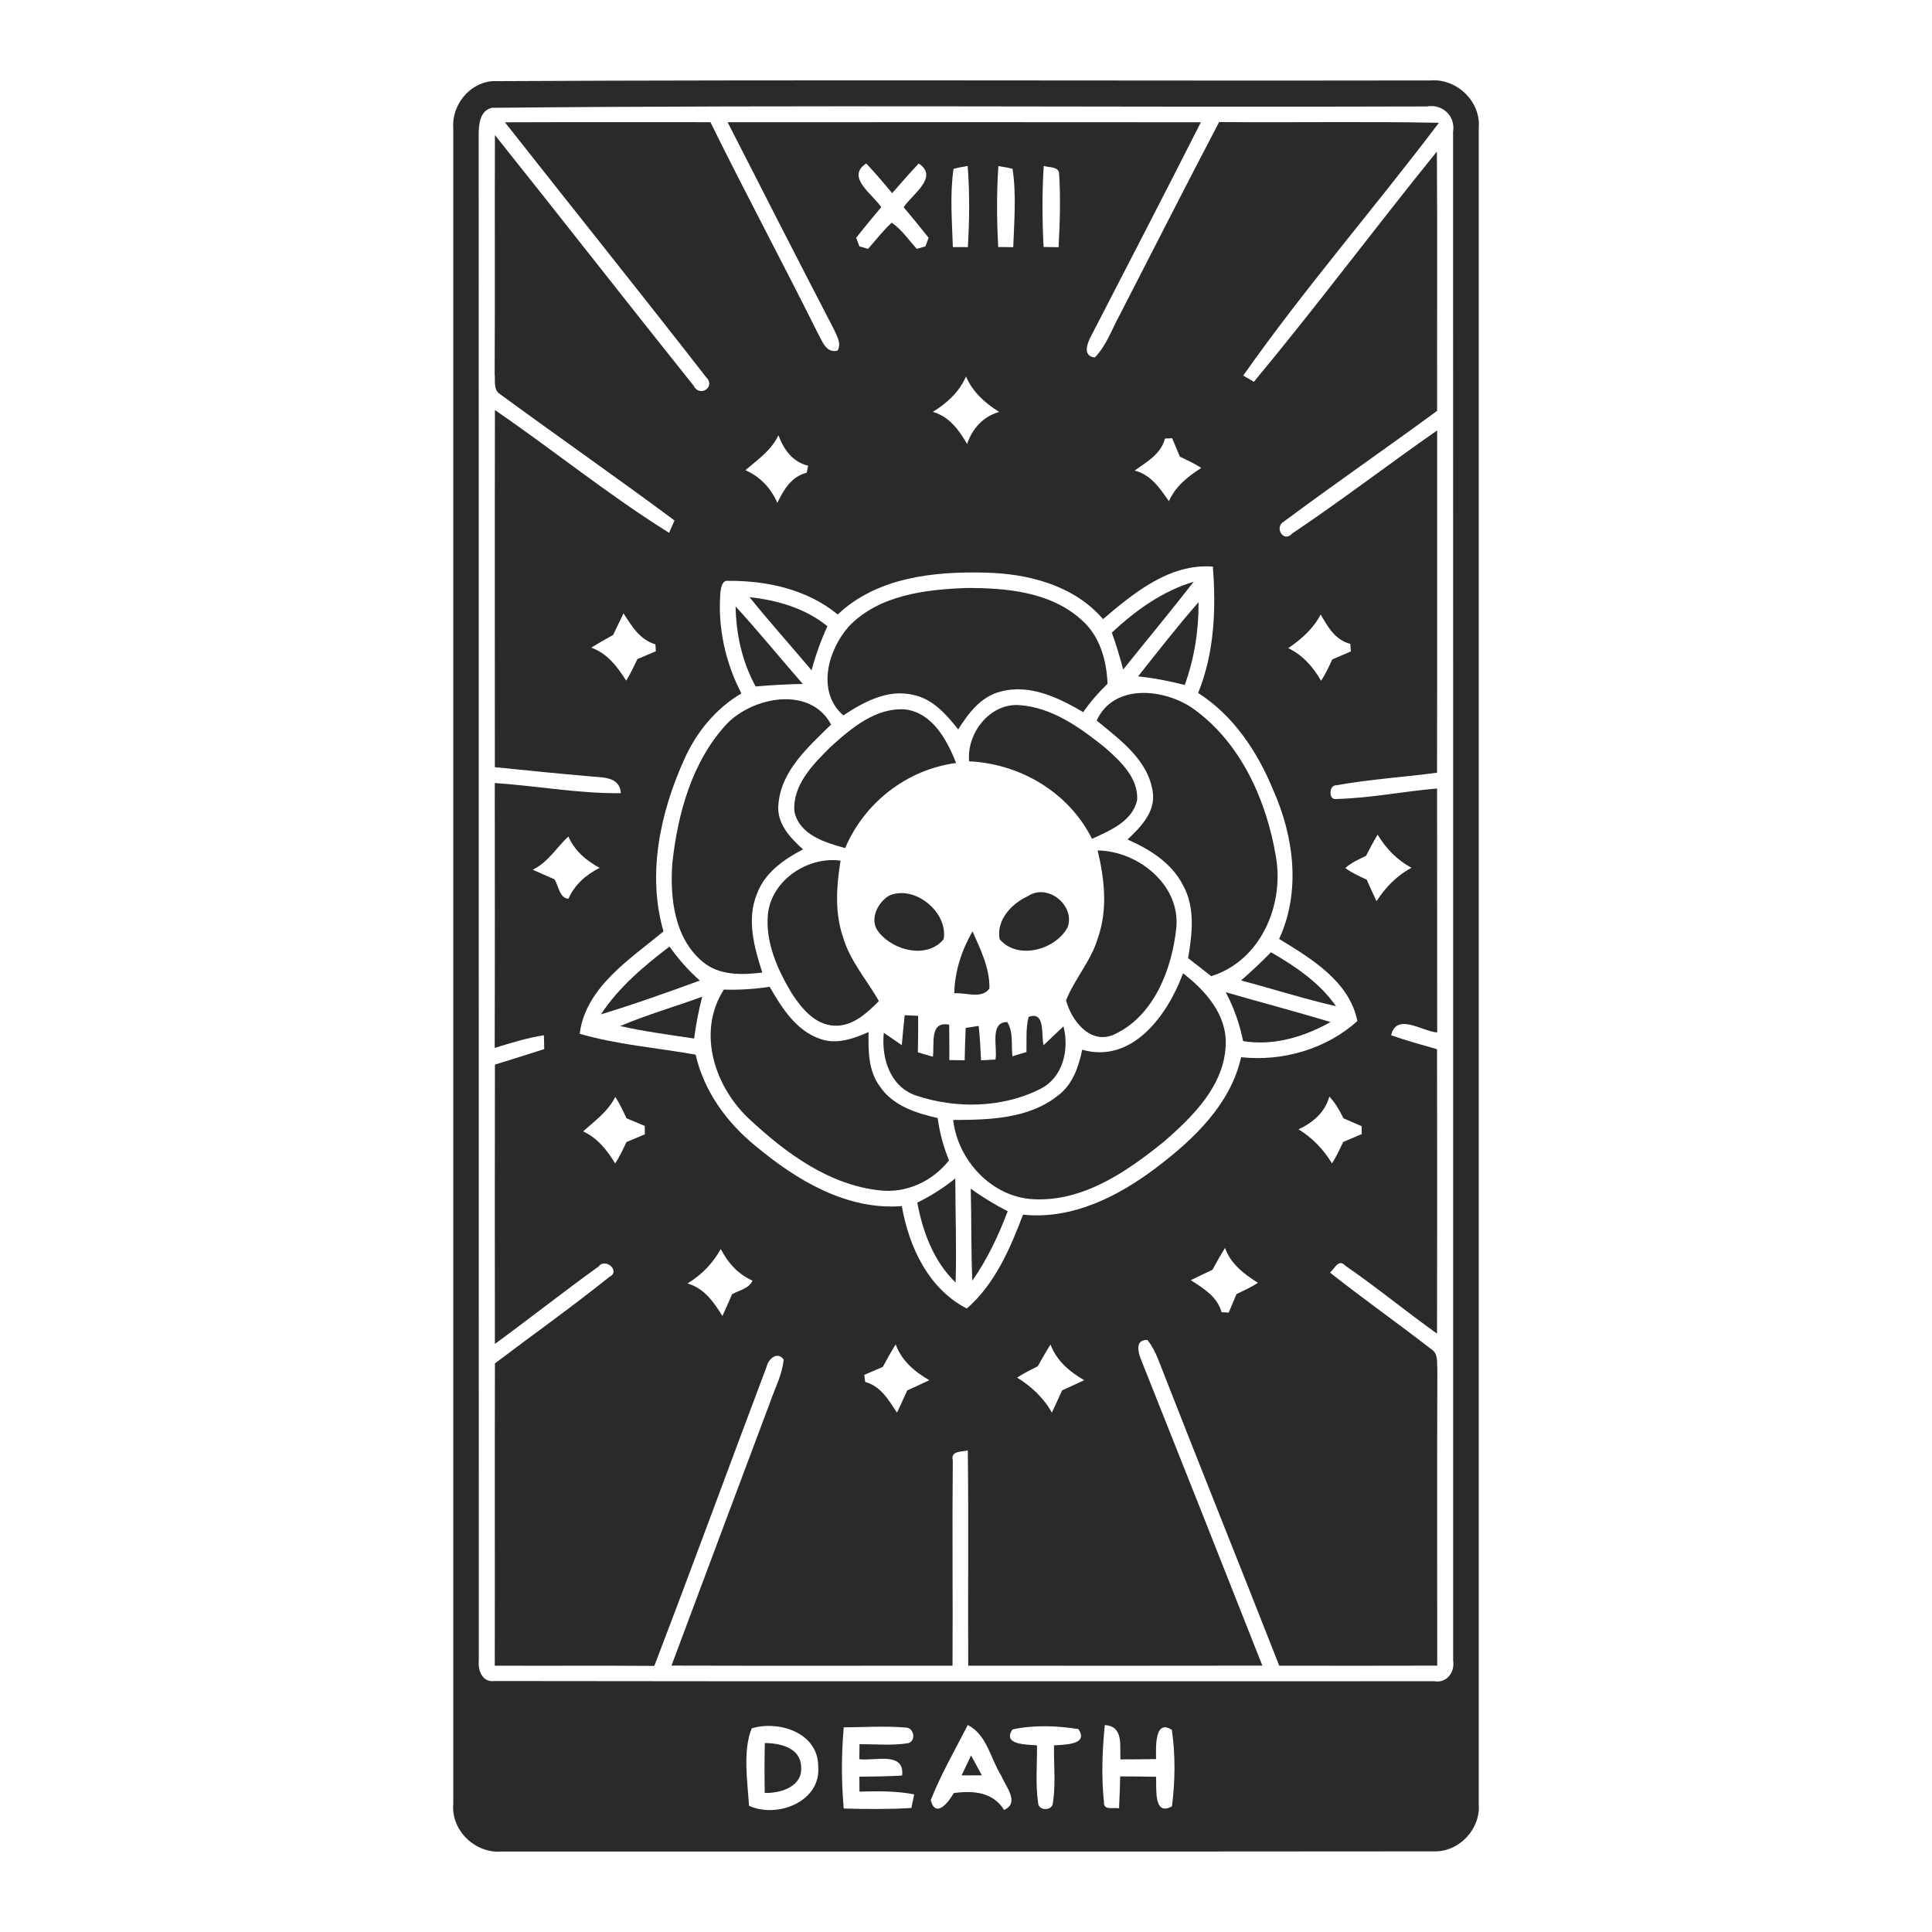 <?xml version="1.0" encoding="UTF-8" ?>
<!DOCTYPE svg PUBLIC "-//W3C//DTD SVG 1.1//EN" "http://www.w3.org/Graphics/SVG/1.1/DTD/svg11.dtd">
<svg width="120pt" height="120pt" viewBox="0 0 512 512" version="1.1" xmlns="http://www.w3.org/2000/svg">
<g id="#2a2a2aff">
<path fill="#2a2a2a" opacity="1.00" d=" M 130.35 21.51 C 213.23 21.08 296.15 21.46 379.05 21.32 C 386.03 20.73 392.49 26.87 391.88 33.93 C 391.87 181.98 391.87 330.02 391.88 478.07 C 392.42 484.72 386.67 490.85 379.98 490.63 C 297.63 490.72 215.27 490.64 132.92 490.67 C 125.95 491.26 119.51 485.11 120.12 478.06 C 120.13 330.02 120.13 181.98 120.12 33.93 C 119.68 27.93 124.29 22.08 130.35 21.51 M 130.38 28.57 C 127.06 29.29 126.85 33.23 126.85 35.97 C 126.91 170.67 126.84 305.37 126.89 440.07 C 126.62 442.69 127.83 445.91 131.01 445.49 C 214.02 445.62 297.05 445.52 380.07 445.54 C 383.40 446.13 385.58 443.19 385.10 440.07 C 385.08 305.02 385.13 169.97 385.08 34.93 C 385.77 30.71 382.21 27.45 378.07 28.21 C 295.52 28.48 212.90 27.76 130.38 28.57 M 199.21 458.03 C 196.83 463.95 198.06 471.94 198.51 478.56 C 205.92 481.95 217.71 477.49 216.83 468.00 C 216.77 459.21 206.45 455.85 199.21 458.03 M 223.60 457.77 C 222.96 464.91 222.97 472.12 223.59 479.27 C 229.57 479.45 235.56 479.50 241.53 479.13 C 241.72 478.23 242.09 476.43 242.27 475.53 C 237.49 474.60 232.61 474.66 227.77 474.80 C 227.75 473.47 227.75 472.15 227.74 470.84 C 231.52 470.80 235.30 470.77 239.07 470.54 C 239.82 464.01 231.63 466.78 227.73 466.20 C 227.74 464.88 227.76 463.55 227.78 462.24 C 232.12 462.19 236.51 462.67 240.81 461.93 C 242.89 461.15 242.12 457.76 239.98 457.82 C 234.54 457.36 229.06 457.73 223.60 457.77 M 256.47 457.14 C 253.12 463.73 249.37 470.18 246.65 477.07 C 247.97 481.99 251.38 477.64 252.76 475.18 C 257.90 474.49 263.11 474.86 266.10 479.66 C 270.35 477.71 266.48 473.43 265.38 470.64 C 262.49 466.13 261.62 459.77 256.47 457.14 M 268.34 458.32 C 265.46 462.44 272.23 462.33 274.81 462.53 C 274.88 467.63 274.36 472.77 275.12 477.83 C 275.20 479.95 278.86 479.94 279.02 477.86 C 279.82 472.80 279.24 467.64 279.32 462.54 C 281.98 462.33 288.66 462.45 285.78 458.22 C 280.08 457.32 273.98 457.09 268.34 458.32 M 292.79 457.17 C 292.09 463.94 291.86 470.84 292.56 477.63 C 292.46 479.91 295.12 478.89 296.56 479.23 C 296.70 476.41 296.79 473.58 296.86 470.76 C 300.03 470.78 303.19 470.80 306.36 470.86 C 306.56 473.79 305.61 481.47 310.58 478.70 C 311.44 472.02 311.52 465.09 310.55 458.42 C 305.86 455.40 306.37 463.35 306.37 466.18 C 303.22 466.23 300.08 466.25 296.93 466.26 C 296.70 462.66 297.86 457.47 292.79 457.17 Z" />
<path fill="#2a2a2a" opacity="1.00" d=" M 133.81 32.41 C 151.97 32.34 170.12 32.39 188.27 32.38 C 197.51 51.15 207.41 69.58 216.73 88.30 C 217.93 90.40 218.89 93.68 221.97 92.92 C 223.07 90.88 221.69 88.87 220.87 87.03 C 211.44 68.86 202.13 50.63 192.83 32.39 C 234.64 32.38 276.44 32.35 318.24 32.40 C 308.66 51.34 298.89 70.18 289.16 89.04 C 288.10 90.93 286.84 94.41 290.14 94.73 C 293.17 91.62 294.60 87.40 296.64 83.65 C 305.45 66.54 314.15 49.38 323.08 32.34 C 342.49 32.52 361.91 32.15 381.32 32.54 C 364.32 55.07 345.69 76.46 329.47 99.53 C 330.17 99.94 331.58 100.76 332.29 101.18 C 348.90 81.20 364.43 60.34 380.79 40.16 C 380.94 63.07 380.81 85.98 380.85 108.89 C 367.38 118.78 353.61 128.27 340.21 138.24 C 337.63 139.69 340.11 143.99 342.46 141.37 C 355.49 132.64 367.98 123.05 380.86 114.06 C 380.83 144.30 380.89 174.53 380.83 204.77 C 371.94 205.97 362.94 206.51 354.11 208.11 C 352.13 208.01 352.05 212.14 354.10 211.75 C 363.06 211.52 371.91 209.72 380.84 208.96 C 380.89 230.52 380.82 252.07 380.87 273.62 C 376.86 273.30 370.09 268.29 368.67 274.36 C 372.67 275.76 376.76 276.89 380.83 278.05 C 380.87 303.18 380.88 328.31 380.83 353.43 C 372.61 347.56 364.80 341.11 356.48 335.39 C 354.75 333.50 353.67 336.22 352.48 337.26 C 361.31 344.25 370.53 350.73 379.42 357.64 C 381.21 358.79 380.75 361.14 380.91 362.96 C 380.82 389.11 380.87 415.26 380.88 441.41 C 366.93 441.45 352.97 441.45 339.01 441.42 C 328.36 414.27 317.45 387.22 306.85 360.05 C 306.13 358.30 305.27 356.59 304.09 355.11 C 300.69 354.98 301.60 358.43 302.46 360.48 C 313.19 387.44 323.90 414.41 334.54 441.41 C 308.56 441.46 282.57 441.44 256.59 441.42 C 256.49 422.40 256.71 403.38 256.48 384.37 C 254.82 384.80 251.86 384.42 252.50 387.02 C 252.33 405.15 252.53 423.29 252.43 441.42 C 227.60 441.43 202.77 441.47 177.95 441.40 C 186.71 418.01 195.43 394.61 204.22 371.24 C 205.49 367.63 207.34 364.14 207.67 360.28 C 206.03 358.04 203.67 360.07 203.20 362.08 C 193.23 388.53 183.51 415.08 173.40 441.48 C 159.31 441.37 145.21 441.48 131.12 441.42 C 131.17 414.72 131.09 388.02 131.16 361.32 C 141.26 353.66 151.63 346.31 161.51 338.38 C 164.54 336.89 160.46 333.22 158.66 335.61 C 149.38 342.30 140.39 349.40 131.15 356.16 C 131.12 331.48 131.12 306.81 131.16 282.13 C 135.52 280.79 139.88 279.41 144.23 278.02 C 144.21 277.10 144.16 275.27 144.14 274.35 C 139.70 275.05 135.39 276.38 131.10 277.71 C 131.17 254.31 131.13 230.91 131.12 207.51 C 142.27 208.25 153.35 210.33 164.54 210.21 C 164.20 205.47 159.18 206.13 155.73 205.68 C 147.53 204.98 139.33 204.13 131.14 203.31 C 131.15 171.76 131.10 140.22 131.16 108.67 C 146.69 119.30 161.35 131.26 177.32 141.20 C 177.68 140.38 178.38 138.74 178.74 137.92 C 163.48 126.57 147.86 115.70 132.53 104.46 C 130.67 103.32 131.31 100.85 131.09 99.04 C 131.20 77.96 131.08 56.88 131.16 35.80 C 148.81 57.86 166.17 80.17 183.83 102.23 C 185.41 105.44 189.81 102.53 187.10 99.92 C 169.50 77.30 151.55 54.93 133.81 32.41 M 233.53 54.91 C 231.27 57.58 229.05 60.27 226.90 63.02 C 227.11 63.59 227.53 64.72 227.74 65.28 C 228.31 65.45 229.47 65.79 230.04 65.95 C 232.11 63.62 234.02 61.14 236.31 59.01 C 238.97 60.85 240.81 63.58 242.95 65.95 C 243.53 65.78 244.69 65.45 245.26 65.29 C 245.47 64.72 245.88 63.58 246.09 63.01 C 243.94 60.27 241.72 57.58 239.48 54.92 C 241.62 51.56 248.96 46.96 243.47 43.33 C 241.05 45.89 238.75 48.55 236.43 51.19 C 234.21 48.51 231.95 45.86 229.57 43.32 C 224.00 46.92 231.39 51.54 233.53 54.91 M 252.70 44.75 C 251.69 51.60 252.30 58.59 252.52 65.48 C 253.84 65.49 255.16 65.49 256.49 65.49 C 256.93 58.33 256.99 51.14 256.45 43.99 C 255.19 44.21 253.92 44.40 252.70 44.75 M 264.58 44.02 C 264.09 51.15 264.15 58.32 264.54 65.46 C 265.86 65.48 267.19 65.49 268.52 65.50 C 268.76 58.60 269.39 51.58 268.33 44.73 C 267.09 44.40 265.83 44.22 264.58 44.02 M 276.60 43.96 C 276.14 51.12 276.19 58.30 276.56 65.45 C 277.88 65.48 279.21 65.50 280.53 65.51 C 280.88 59.05 281.09 52.55 280.68 46.08 C 280.64 44.04 277.95 44.47 276.60 43.96 M 247.21 109.15 C 251.56 110.41 254.15 113.93 256.28 117.66 C 257.70 113.55 260.54 110.38 264.80 109.16 C 261.05 106.85 257.77 103.90 256.00 99.77 C 254.22 103.89 250.96 106.84 247.21 109.15 M 197.54 124.60 C 201.45 126.33 204.30 129.35 206.00 133.26 C 207.69 129.79 209.73 126.27 213.79 125.27 C 213.88 124.81 214.06 123.88 214.16 123.42 C 210.04 122.43 207.69 119.11 206.29 115.35 C 204.39 119.41 200.77 121.82 197.54 124.60 M 308.73 116.22 C 307.64 120.37 303.91 122.40 300.69 124.70 C 305.05 125.83 307.37 129.39 309.77 132.82 C 311.53 128.85 314.81 126.27 318.36 124.01 C 316.56 122.84 314.60 121.94 312.67 121.01 C 311.99 119.39 311.31 117.76 310.64 116.14 C 310.16 116.16 309.21 116.20 308.73 116.22 M 292.31 164.07 C 284.59 155.07 272.39 151.98 260.97 151.75 C 247.39 151.40 232.33 153.04 222.01 162.85 C 213.95 156.19 203.24 153.86 193.00 153.93 C 191.33 153.67 191.07 155.81 190.92 156.97 C 190.17 166.21 192.21 175.56 196.48 183.77 C 189.64 187.77 184.49 194.12 181.30 201.31 C 174.95 215.40 171.45 231.65 175.83 246.84 C 166.97 254.18 155.19 261.63 153.62 273.96 C 163.61 276.87 174.11 277.67 184.35 279.49 C 186.56 289.20 192.63 297.55 200.29 303.74 C 211.10 312.76 224.36 320.76 238.99 319.63 C 240.90 330.46 246.02 341.50 256.21 346.78 C 263.67 340.28 267.68 330.94 271.11 321.90 C 284.14 323.26 296.35 317.07 306.44 309.43 C 316.30 301.96 326.09 292.72 328.91 280.17 C 339.87 281.37 351.51 278.00 359.72 270.59 C 357.63 260.09 347.46 254.00 338.98 248.83 C 344.78 236.30 342.91 221.73 337.45 209.45 C 333.28 199.29 326.93 189.65 317.52 183.65 C 321.82 173.06 322.30 161.42 321.42 150.15 C 309.97 149.29 300.50 157.11 292.31 164.07 M 341.41 171.77 C 345.27 173.63 347.99 176.74 350.09 180.40 C 351.29 178.63 352.17 176.68 353.08 174.75 C 354.71 174.03 356.34 173.34 357.98 172.64 C 357.95 172.14 357.88 171.13 357.85 170.63 C 353.84 169.62 351.90 166.14 349.99 162.84 C 348.01 166.66 344.89 169.37 341.41 171.77 M 162.49 168.27 C 160.53 169.35 158.58 170.46 156.68 171.63 C 160.99 173.16 163.58 176.70 165.95 180.36 C 167.09 178.55 167.99 176.60 168.91 174.67 C 170.54 173.97 172.17 173.28 173.81 172.59 C 173.78 172.13 173.72 171.22 173.69 170.76 C 169.57 169.55 167.41 165.93 165.25 162.55 C 164.30 164.44 163.40 166.36 162.49 168.27 M 141.18 230.48 C 143.08 231.36 145.00 232.18 146.92 233.01 C 148.08 234.71 148.19 237.96 150.63 238.19 C 152.31 234.43 155.28 231.82 158.91 229.99 C 155.32 228.06 152.30 225.47 150.62 221.68 C 147.57 224.49 145.27 228.51 141.18 230.48 M 362.00 226.82 C 360.09 227.73 358.13 228.61 356.52 230.03 C 358.24 231.33 360.23 232.20 362.18 233.11 C 363.05 235.02 363.90 236.93 364.79 238.83 C 367.18 235.16 370.16 232.02 374.08 229.98 C 370.25 227.93 367.33 224.89 365.09 221.20 C 363.95 223.01 363.00 224.93 362.00 226.82 M 154.52 299.83 C 158.37 301.59 160.88 304.81 163.03 308.33 C 164.21 306.53 165.11 304.58 166.03 302.65 C 167.64 301.96 169.26 301.29 170.88 300.62 C 170.87 300.06 170.87 298.94 170.87 298.38 C 169.25 297.70 167.63 297.04 166.03 296.35 C 165.11 294.42 164.23 292.47 163.06 290.69 C 161.10 294.60 157.54 297.12 154.52 299.83 M 352.29 290.60 C 351.12 294.82 347.94 297.49 344.13 299.28 C 347.82 301.56 350.75 304.60 352.99 308.31 C 354.15 306.51 355.04 304.56 355.96 302.64 C 357.59 301.93 359.22 301.24 360.86 300.55 C 360.86 300.03 360.86 298.99 360.86 298.46 C 359.25 297.77 357.63 297.07 356.03 296.36 C 355.02 294.29 353.87 292.28 352.29 290.60 M 182.19 340.13 C 186.62 341.39 189.16 345.06 191.44 348.75 C 192.33 346.85 193.17 344.93 194.00 343.00 C 195.85 341.91 198.50 341.54 199.42 339.37 C 195.58 337.69 192.92 334.66 191.00 331.01 C 188.91 334.82 185.91 337.87 182.19 340.13 M 321.30 336.52 C 319.39 337.43 317.47 338.32 315.57 339.26 C 318.94 341.44 322.59 343.60 323.73 347.75 C 324.21 347.77 325.16 347.82 325.63 347.84 C 326.31 346.21 326.98 344.58 327.68 342.95 C 329.61 342.03 331.56 341.13 333.37 339.97 C 329.70 337.60 326.16 335.01 324.64 330.70 C 323.47 332.60 322.37 334.55 321.30 336.52 M 233.96 362.24 C 232.32 362.95 230.68 363.64 229.04 364.36 C 229.10 364.82 229.22 365.75 229.28 366.22 C 233.42 367.36 235.52 371.03 237.71 374.37 C 238.64 372.41 239.53 370.44 240.43 368.47 C 242.39 367.58 244.35 366.69 246.29 365.77 C 242.39 363.53 238.96 360.63 237.36 356.28 C 236.15 358.22 235.04 360.22 233.96 362.24 M 275.02 362.07 C 273.16 363.00 271.29 363.93 269.55 365.08 C 273.34 367.43 276.57 370.43 278.76 374.36 C 279.68 372.41 280.57 370.44 281.46 368.48 C 283.42 367.58 285.38 366.69 287.33 365.77 C 283.44 363.52 280.01 360.63 278.39 356.30 C 277.21 358.19 276.10 360.12 275.02 362.07 Z" />
<path fill="#2a2a2a" opacity="1.00" d=" M 294.65 167.65 C 300.91 161.79 308.04 156.65 316.34 154.17 C 310.24 162.02 303.87 169.66 297.66 177.43 C 296.78 174.13 295.81 170.86 294.65 167.65 Z" />
<path fill="#2a2a2a" opacity="1.00" d=" M 224.98 165.97 C 232.93 157.71 245.13 156.23 256.01 155.83 C 266.61 155.77 278.46 156.82 286.65 164.31 C 291.48 168.52 293.26 175.01 293.51 181.20 C 291.13 183.50 288.95 186.00 287.06 188.72 C 280.54 184.90 272.89 181.18 265.17 183.28 C 259.99 184.55 256.61 189.02 253.94 193.31 C 250.81 189.36 247.18 185.18 241.98 184.14 C 235.29 182.56 228.88 186.00 223.50 189.59 C 216.29 183.33 219.40 172.24 224.98 165.97 Z" />
<path fill="#2a2a2a" opacity="1.00" d=" M 198.64 158.26 C 206.03 159.06 213.42 161.19 219.27 165.96 C 217.54 169.73 216.15 173.64 215.07 177.64 C 209.63 171.15 203.95 164.87 198.64 158.26 Z" />
<path fill="#2a2a2a" opacity="1.00" d=" M 301.60 179.25 C 306.86 172.63 312.05 165.94 317.63 159.59 C 317.69 167.05 316.51 174.50 313.97 181.53 C 309.91 180.48 305.78 179.68 301.60 179.25 Z" />
<path fill="#2a2a2a" opacity="1.00" d=" M 194.94 160.71 C 201.07 167.39 206.78 174.44 212.75 181.26 C 208.58 181.31 204.42 181.57 200.26 181.92 C 196.67 175.43 195.08 168.09 194.94 160.71 Z" />
<path fill="#2a2a2a" opacity="1.00" d=" M 290.63 190.96 C 295.14 181.01 308.63 182.47 316.21 187.80 C 328.82 196.79 335.66 212.12 338.13 227.03 C 340.37 239.89 334.09 254.61 320.98 258.70 C 318.95 257.09 316.92 255.50 314.86 253.93 C 315.95 247.53 316.81 240.47 313.49 234.55 C 310.49 228.67 304.66 225.05 298.81 222.48 C 302.27 219.20 306.23 215.22 305.51 209.99 C 304.35 201.45 296.82 196.05 290.63 190.96 Z" />
<path fill="#2a2a2a" opacity="1.00" d=" M 192.72 191.72 C 199.71 184.62 214.76 181.72 220.24 192.01 C 214.29 197.88 207.08 204.14 206.30 213.02 C 205.69 218.06 209.35 222.00 212.81 225.09 C 207.80 227.70 202.77 231.19 200.68 236.68 C 197.77 243.51 199.85 251.03 202.02 257.74 C 196.63 258.40 190.55 258.58 186.16 254.83 C 178.72 248.61 177.54 238.01 178.16 228.92 C 179.57 215.66 183.40 201.67 192.72 191.72 Z" />
<path fill="#2a2a2a" opacity="1.00" d=" M 256.82 201.76 C 256.16 194.38 262.21 186.42 269.99 186.85 C 278.76 187.41 286.25 192.82 292.88 198.15 C 296.92 201.72 301.68 206.12 301.36 211.99 C 300.13 217.67 294.14 220.12 289.39 222.30 C 283.27 210.01 270.39 202.39 256.82 201.76 Z" />
<path fill="#2a2a2a" opacity="1.00" d=" M 220.01 198.03 C 225.54 193.03 232.09 187.36 240.06 188.02 C 247.21 189.03 250.96 196.15 253.39 202.20 C 240.40 203.89 229.05 212.71 223.98 224.75 C 218.65 223.30 211.79 221.23 210.52 215.02 C 210.01 208.04 215.44 202.58 220.01 198.03 Z" />
<path fill="#2a2a2a" opacity="1.00" d=" M 290.88 225.37 C 301.62 225.54 312.94 234.55 311.72 246.05 C 310.53 256.92 305.81 269.26 295.28 274.14 C 288.97 277.00 283.95 270.49 282.51 265.10 C 284.80 259.38 289.13 254.67 290.91 248.70 C 293.61 241.15 292.72 233.00 290.88 225.37 Z" />
<path fill="#2a2a2a" opacity="1.00" d=" M 203.51 242.22 C 204.49 233.23 214.06 226.90 222.76 228.08 C 221.66 234.82 221.16 241.87 223.44 248.43 C 225.28 254.73 229.75 259.68 232.91 265.30 C 229.71 268.52 225.90 272.10 221.00 271.81 C 215.91 271.53 212.37 267.17 209.80 263.21 C 206.04 256.92 202.80 249.72 203.51 242.22 Z" />
<path fill="#2a2a2a" opacity="1.00" d=" M 235.47 237.44 C 242.13 234.24 251.33 241.66 250.08 248.88 C 245.79 254.19 236.80 251.99 232.95 247.12 C 230.25 244.02 232.41 239.37 235.47 237.44 Z" />
<path fill="#2a2a2a" opacity="1.00" d=" M 272.43 237.47 C 277.71 233.95 285.08 240.05 282.90 245.81 C 279.64 251.77 269.62 254.50 264.91 248.89 C 263.97 243.83 268.12 239.42 272.43 237.47 Z" />
<path fill="#2a2a2a" opacity="1.00" d=" M 252.89 263.24 C 253.02 257.43 254.84 251.83 257.72 246.82 C 259.85 251.61 262.31 256.58 262.21 261.95 C 260.23 264.87 255.86 262.96 252.89 263.24 Z" />
<path fill="#2a2a2a" opacity="1.00" d=" M 159.25 268.81 C 163.98 261.63 170.63 256.01 177.43 250.85 C 179.75 254.15 182.44 257.18 185.46 259.86 C 176.78 263.02 168.08 266.14 159.25 268.81 Z" />
<path fill="#2a2a2a" opacity="1.00" d=" M 328.89 259.83 C 331.64 257.45 334.29 254.95 336.83 252.35 C 343.31 256.12 349.71 260.41 354.06 266.66 C 345.58 264.71 337.29 262.06 328.89 259.83 Z" />
<path fill="#2a2a2a" opacity="1.00" d=" M 313.52 257.93 C 319.47 262.52 325.24 268.98 324.82 277.01 C 324.40 287.74 316.12 295.87 308.52 302.50 C 298.69 310.45 287.13 318.48 273.90 317.81 C 262.84 317.27 253.85 307.55 252.60 296.81 C 262.09 296.77 272.57 296.55 280.36 290.34 C 284.23 287.46 285.87 282.74 286.79 278.19 C 300.16 282.00 309.52 268.82 313.52 257.93 Z" />
<path fill="#2a2a2a" opacity="1.00" d=" M 191.83 262.25 C 195.89 262.38 199.95 262.12 203.97 261.51 C 207.18 267.08 210.98 273.18 217.41 275.34 C 221.72 276.87 226.21 275.26 230.18 273.50 C 230.11 278.40 230.08 283.74 233.14 287.87 C 236.57 293.01 242.76 295.01 248.49 296.29 C 249.02 300.14 250.01 303.91 251.50 307.50 C 247.14 313.07 240.13 316.32 233.03 315.45 C 219.81 314.01 208.50 305.76 199.02 296.98 C 189.54 288.48 184.49 273.70 191.83 262.25 Z" />
<path fill="#2a2a2a" opacity="1.00" d=" M 324.84 262.95 C 334.08 265.64 343.40 268.06 352.60 270.86 C 345.58 274.79 337.54 277.22 329.44 275.91 C 328.53 271.39 326.99 267.03 324.84 262.95 Z" />
<path fill="#2a2a2a" opacity="1.00" d=" M 164.33 271.92 C 171.43 268.92 178.85 266.78 186.09 264.14 C 185.15 267.78 184.44 271.48 183.95 275.22 C 177.39 274.24 170.81 273.36 164.33 271.92 Z" />
<path fill="#2a2a2a" opacity="1.00" d=" M 239.75 269.04 C 240.64 269.08 242.41 269.16 243.30 269.20 C 243.36 272.43 243.30 275.66 243.25 278.89 C 244.57 279.27 245.89 279.65 247.22 280.04 C 247.71 276.67 246.22 270.54 251.54 271.55 C 251.59 274.67 251.58 277.80 251.58 280.93 C 252.93 280.94 254.29 280.96 255.65 280.98 C 255.71 278.12 255.78 275.27 255.92 272.41 C 256.78 272.28 258.50 272.01 259.36 271.88 C 259.69 274.91 259.85 277.95 259.99 281.00 C 261.26 280.93 262.53 280.86 263.81 280.79 C 264.42 277.66 262.16 270.78 266.94 270.86 C 268.60 273.55 267.96 276.91 268.30 279.93 C 269.53 279.55 270.77 279.17 272.02 278.79 C 272.09 275.69 271.82 272.52 272.59 269.48 C 277.14 267.86 275.85 274.31 276.57 276.99 C 278.32 275.31 280.07 273.64 281.84 271.99 C 283.40 278.19 281.74 285.58 275.61 288.62 C 265.60 293.66 253.19 293.87 242.68 290.30 C 235.83 287.93 233.52 280.30 234.22 273.70 C 235.81 274.78 237.40 275.89 238.99 276.98 C 239.21 274.33 239.45 271.68 239.75 269.04 Z" />
<path fill="#2a2a2a" opacity="1.00" d=" M 243.09 318.70 C 246.68 316.96 250.05 314.80 253.16 312.30 C 253.19 321.49 253.51 330.69 253.25 339.88 C 247.42 334.27 244.55 326.49 243.09 318.70 Z" />
<path fill="#2a2a2a" opacity="1.00" d=" M 257.26 315.00 C 260.35 317.26 263.64 319.25 267.05 320.99 C 264.61 327.44 261.65 333.72 257.68 339.39 C 257.31 331.26 257.48 323.13 257.26 315.00 Z" />
<path fill="#2a2a2a" opacity="1.00" d=" M 202.68 461.91 C 206.66 461.97 212.04 463.09 212.30 468.03 C 212.87 473.43 206.98 475.26 202.66 475.15 C 202.58 470.74 202.59 466.32 202.68 461.91 Z" />
<path fill="#2a2a2a" opacity="1.00" d=" M 257.35 465.21 C 258.31 466.96 259.25 468.72 260.20 470.48 C 258.40 470.48 256.61 470.49 254.83 470.50 C 255.66 468.73 256.50 466.97 257.35 465.21 Z" />
</g>
</svg>
